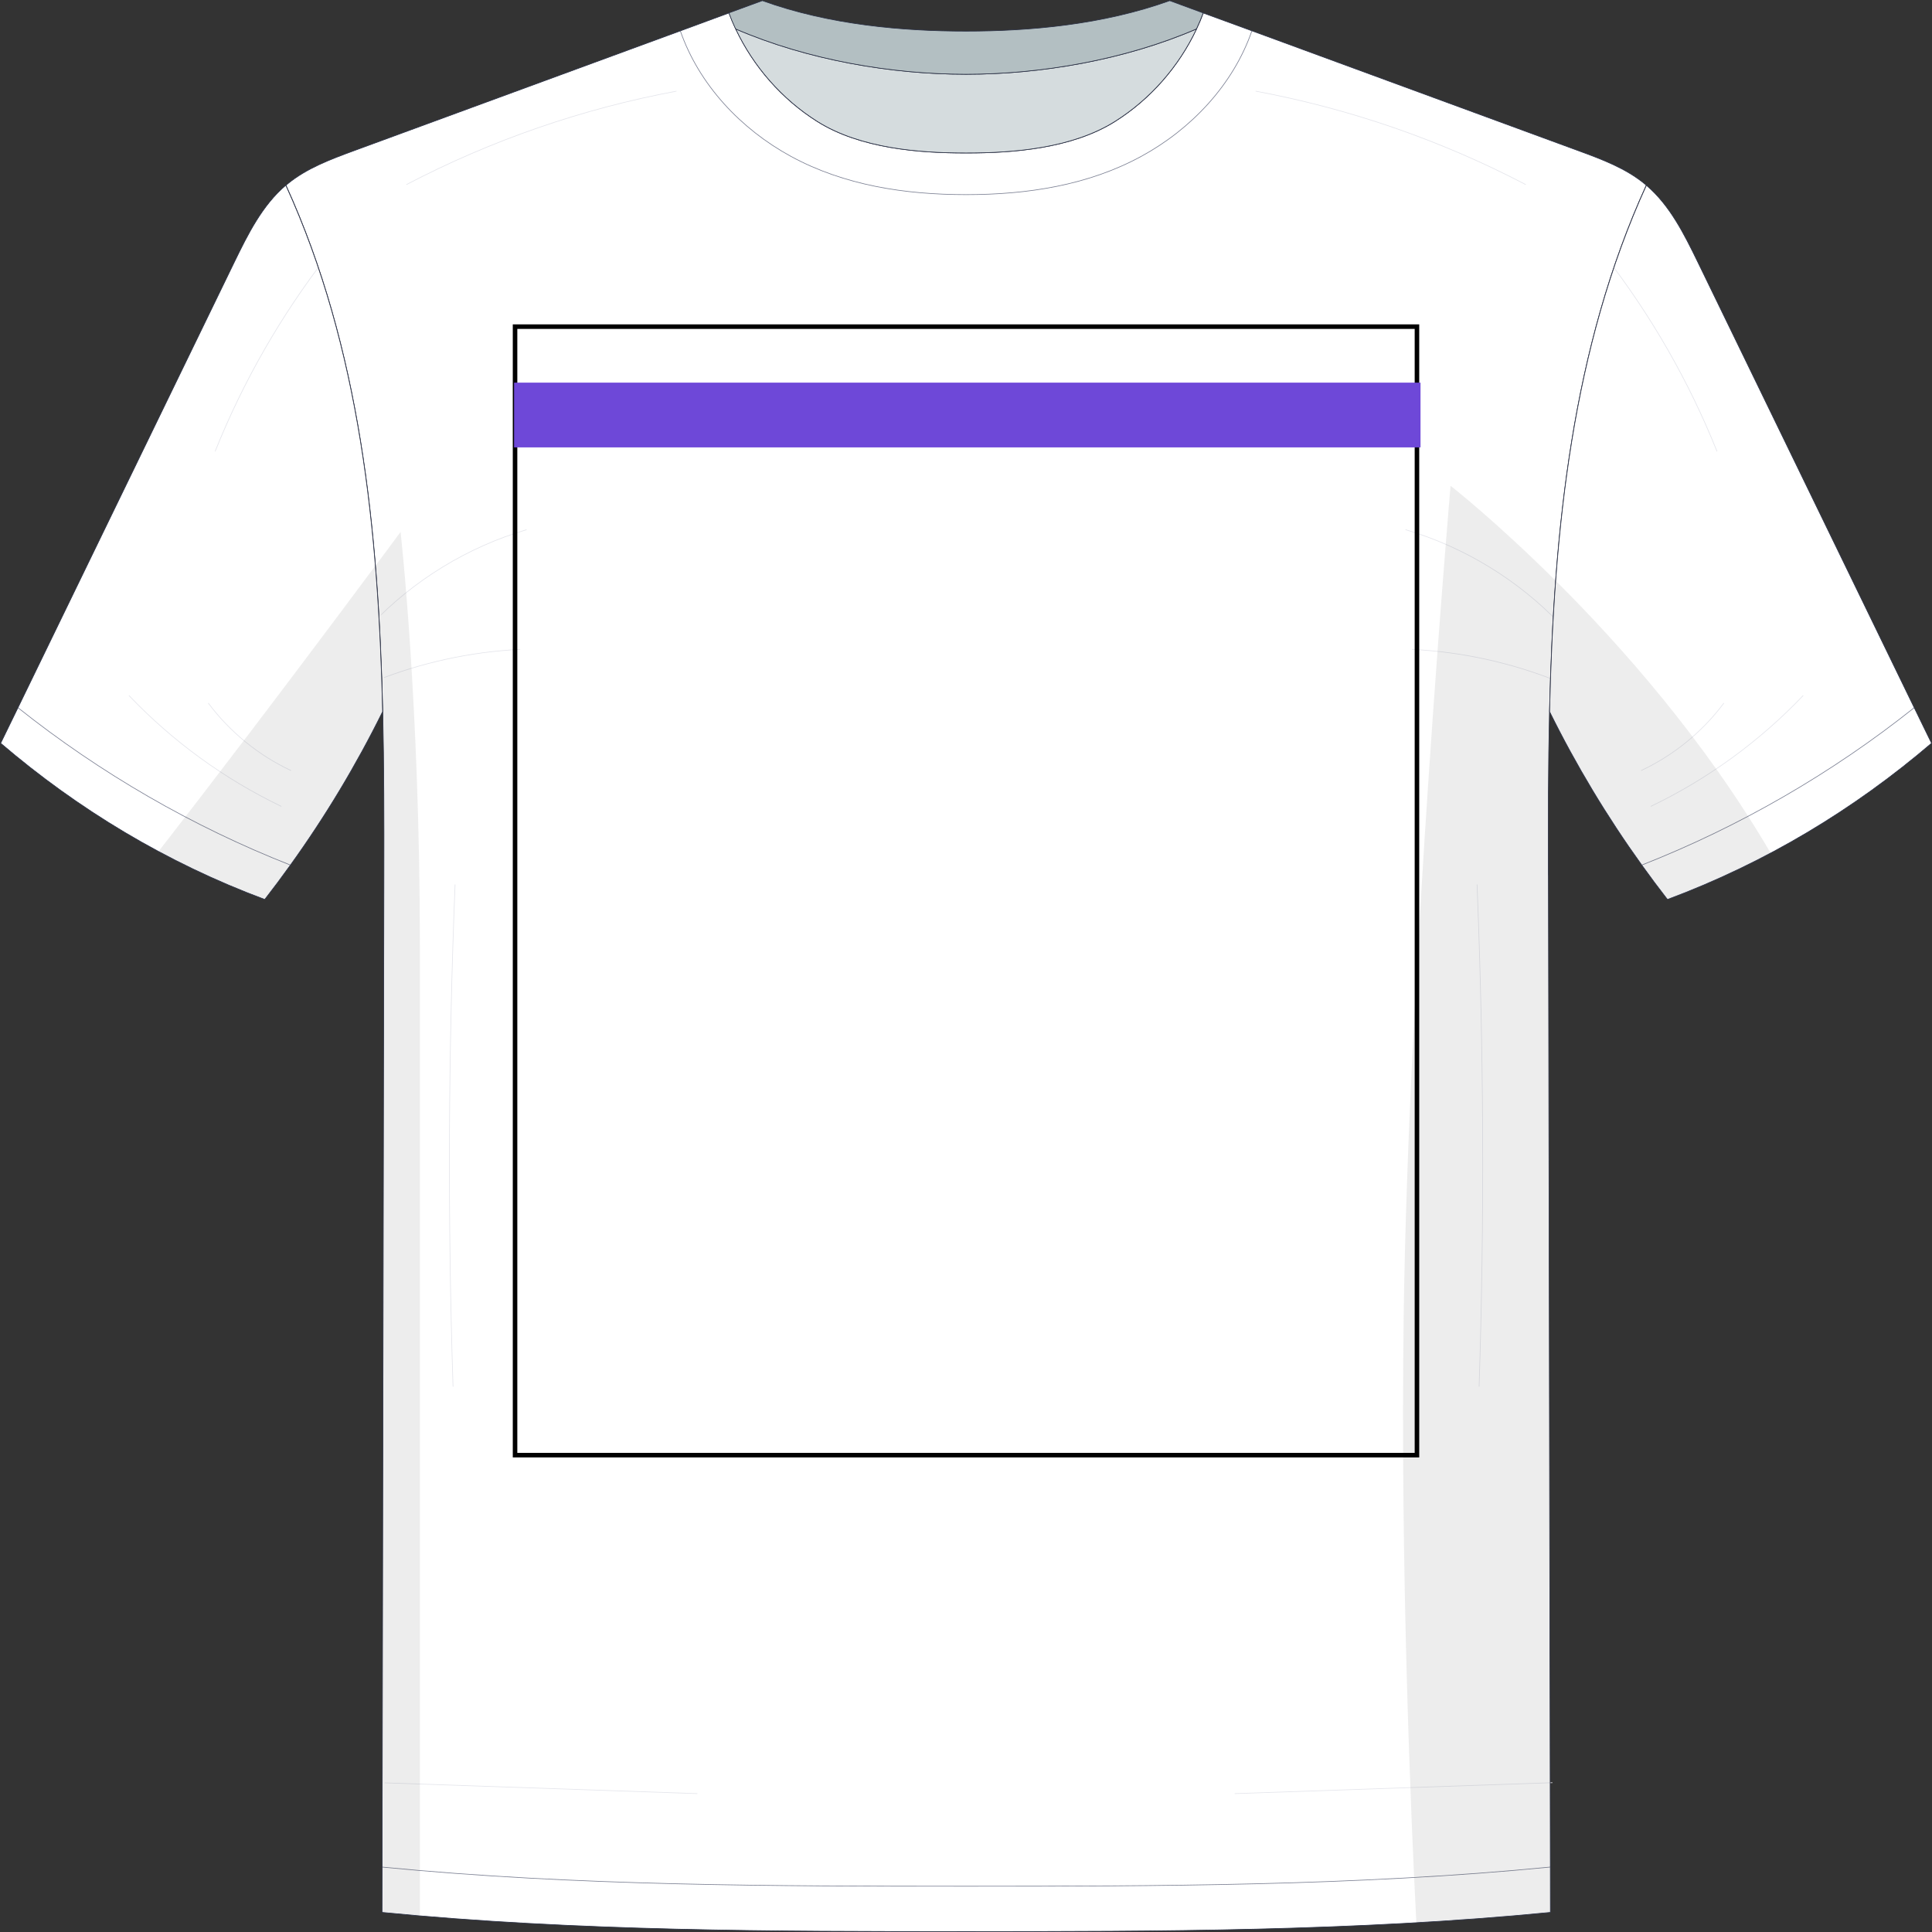 <svg width="2984" height="2984" viewBox="0 0 2984 2984" fill="none" xmlns="http://www.w3.org/2000/svg">
<rect x="0" y="0" width="2984" height="2984" fill="#333333" stroke="none"/>
<path d="M2391.34 1351.29C2391.16 1267.71 2391.25 1183.42 2393.19 1099.05C2399.79 818.2 2428.06 537.081 2542.72 286.082C2542.1 285.466 2541.4 285.025 2540.78 284.409C2511.1 259.837 2474.12 246.098 2437.92 232.8C2269.81 171.063 2101.69 109.326 1933.58 47.589C1908.57 38.43 1883.47 29.271 1858.46 20.111C1855.38 28.478 1851.94 36.669 1848.07 44.771C1820.68 102.985 1776.65 153.273 1722.13 187.62C1655.03 229.894 1562.47 236.323 1494.4 236.323H1490C1421.92 236.323 1329.28 229.894 1262.26 187.62C1207.84 153.273 1163.72 102.985 1136.33 44.771C1132.45 36.669 1129.02 28.39 1125.94 20.023C1100.93 29.271 1075.83 38.43 1050.82 47.677C882.615 109.414 714.5 171.151 546.385 232.888C510.278 246.187 473.291 259.925 443.613 284.497C442.909 285.113 442.204 285.554 441.676 286.17C556.248 537.169 584.605 818.2 591.209 1099.05V1099.23C593.059 1183.6 593.147 1267.88 592.971 1351.37C592.09 1862.18 591.033 2372.98 590.153 2883.79C590.065 2907.04 590.065 2930.46 590.065 2953.71C889.66 2983.13 1201.67 2983.31 1489.91 2983.31H1494.75C1782.99 2983.31 2095 2983.13 2394.59 2953.71C2394.59 2930.46 2394.51 2907.04 2394.51 2883.79C2393.54 2372.98 2392.57 1862.18 2391.51 1351.37L2391.34 1351.29Z" fill="white"/>
<mask id="mask0_2218_8" style="mask-type:luminance" maskUnits="userSpaceOnUse" x="445" y="52" width="2102" height="2867">
<path d="M2395.09 1356.38C2396.06 1867.18 2397.03 2377.99 2398.09 2888.79C2098.67 2918.21 1786.48 2918.38 1498.33 2918.38H1493.49C1205.34 2918.38 893.242 2918.21 593.735 2888.79C594.615 2377.99 595.672 1867.18 596.553 1356.38C596.729 1272.89 596.641 1188.61 594.791 1104.24V1104.06C588.187 823.205 559.918 542.175 445.258 291.176C445.874 290.559 446.579 290.119 447.195 289.502C476.873 264.931 513.86 251.192 549.967 237.894C718.082 176.157 886.197 114.42 1054.4 52.683C1083.2 135.821 1148.01 204.603 1225.42 246.701C1307.41 291.264 1401.11 305.707 1495.6 305.707H1495.96C1590.54 305.707 1684.24 291.264 1766.14 246.701C1843.63 204.603 1908.45 135.821 1937.25 52.683C2105.36 114.42 2273.48 176.157 2441.59 237.894C2477.79 251.192 2514.77 264.931 2544.45 289.502C2545.16 290.119 2545.86 290.559 2546.39 291.176C2431.82 542.175 2403.46 823.381 2396.86 1104.15C2394.92 1188.52 2394.74 1272.8 2395.01 1356.38H2395.09Z" fill="white"/>
</mask>
<g mask="url(#mask0_2218_8)">
<path d="M574.035 964.22C639.115 895.877 722.424 844.973 812.954 818.2" stroke="#E4E5EB" stroke-linecap="round" stroke-linejoin="round"/>
<path d="M578.789 1052.11C650.121 1023.49 726.209 1006.85 803.001 1002.97" stroke="#E4E5EB" stroke-linecap="round" stroke-linejoin="round"/>
<path d="M702.87 1366.43C692.39 1624.57 691.334 1883.05 699.7 2141.27" stroke="#E4E5EB" stroke-linecap="round" stroke-linejoin="round"/>
<path d="M563.025 2752.56C734.223 2758.46 905.508 2764.36 1076.71 2770.26" stroke="#E4E5EB" stroke-linecap="round" stroke-linejoin="round"/>
<path d="M2356.2 284.937C2225.51 216.595 2084.69 167.893 1939.74 140.855" stroke="#E4E5EB" stroke-linecap="round" stroke-linejoin="round"/>
<path d="M2410.09 964.22C2345.01 895.877 2261.7 844.973 2171.17 818.2" stroke="#E4E5EB" stroke-linecap="round" stroke-linejoin="round"/>
<path d="M2405.34 1052.11C2334 1023.49 2257.92 1006.85 2181.12 1002.97" stroke="#E4E5EB" stroke-linecap="round" stroke-linejoin="round"/>
<path d="M2281.34 1366.43C2291.82 1624.57 2292.87 1883.05 2284.51 2141.27" stroke="#E4E5EB" stroke-linecap="round" stroke-linejoin="round"/>
<path d="M2421.1 2752.56C2249.9 2758.46 2078.62 2764.36 1907.42 2770.26" stroke="#E4E5EB" stroke-linecap="round" stroke-linejoin="round"/>
<path d="M628.018 284.937C758.705 216.595 899.521 167.893 1044.47 140.855" stroke="#E4E5EB" stroke-linecap="round" stroke-linejoin="round"/>
</g>
<path d="M1933.58 47.589C1904.78 130.727 1839.96 199.509 1762.47 241.607C1680.57 286.17 1586.87 300.613 1492.28 300.613H1491.93C1397.44 300.613 1303.74 286.17 1221.75 241.607C1144.34 199.509 1079.53 130.727 1050.73 47.589" stroke="#797E91" stroke-linecap="round" stroke-linejoin="round"/>
<path d="M589.975 2883.7C889.394 2913.11 1201.58 2913.29 1489.73 2913.29H1494.57C1782.72 2913.29 2094.82 2913.11 2394.33 2883.7" stroke="#797E91" stroke-linecap="round" stroke-linejoin="round"/>
<g style="mix-blend-mode:multiply" opacity="0.09">
<path d="M591.032 1098.97V1099.14C592.881 1183.51 592.969 1267.8 592.793 1351.29C591.912 1862.09 590.856 2372.89 589.975 2883.7C589.887 2906.95 589.887 2930.38 589.887 2953.63C609.349 2955.56 628.9 2957.33 648.538 2959V1463.75C648.538 1084.7 618.684 821.634 618.684 821.634C605.474 839.512 592.617 856.862 579.848 873.948C586.012 948.631 589.359 1023.84 591.12 1099.05L591.032 1098.97Z" fill="#383838"/>
</g>
<g style="mix-blend-mode:multiply" opacity="0.09">
<path d="M2394.24 2883.7C2393.27 2372.89 2392.3 1862.09 2391.25 1351.29C2391.07 1267.71 2391.16 1183.42 2393.09 1099.05C2394.68 1031.5 2397.59 963.954 2402.52 896.757C2309.35 804.108 2240.39 750.297 2240.39 750.297C2240.39 750.297 2174.96 1511.92 2168 2032.33C2162.81 2425.3 2179.19 2806.37 2187.55 2969.48C2256.77 2965.43 2325.81 2960.32 2394.24 2953.63C2394.24 2930.38 2394.15 2906.95 2394.15 2883.7H2394.24Z" fill="#383838"/>
</g>
<path d="M2391.34 1351.29C2391.16 1267.71 2391.25 1183.42 2393.19 1099.05C2399.79 818.2 2428.06 537.081 2542.72 286.082C2542.1 285.466 2541.4 285.025 2540.78 284.409C2511.1 259.837 2474.12 246.098 2437.92 232.8C2269.81 171.063 2101.69 109.326 1933.58 47.589C1908.57 38.43 1883.47 29.271 1858.46 20.111C1855.38 28.478 1851.94 36.669 1848.07 44.771C1820.68 102.985 1776.65 153.273 1722.13 187.62C1655.03 229.894 1562.47 236.323 1494.4 236.323H1490C1421.92 236.323 1329.28 229.894 1262.26 187.62C1207.84 153.273 1163.72 102.985 1136.33 44.771C1132.45 36.669 1129.02 28.39 1125.94 20.023C1100.93 29.271 1075.83 38.43 1050.82 47.677C882.615 109.414 714.5 171.151 546.385 232.888C510.278 246.187 473.291 259.925 443.613 284.497C442.909 285.113 442.204 285.554 441.676 286.17C556.248 537.169 584.605 818.2 591.209 1099.05V1099.23C593.059 1183.6 593.147 1267.88 592.971 1351.37C592.09 1862.18 591.033 2372.98 590.153 2883.79C590.065 2907.04 590.065 2930.46 590.065 2953.71C889.66 2983.13 1201.67 2983.31 1489.91 2983.31H1494.75C1782.99 2983.31 2095 2983.13 2394.59 2953.71C2394.59 2930.46 2394.51 2907.04 2394.51 2883.79C2393.54 2372.98 2392.57 1862.18 2391.51 1351.37L2391.34 1351.29Z" stroke="#292F44" stroke-linecap="round" stroke-linejoin="round"/>
<path d="M1848.07 44.683C1820.68 102.897 1776.65 153.185 1722.13 187.532C1655.03 229.805 1562.47 236.235 1494.4 236.235H1490C1421.92 236.235 1329.28 229.805 1262.26 187.532C1207.84 153.185 1163.72 102.897 1136.33 44.683C1248.35 93.121 1378.59 114.698 1491.23 114.698H1493.17C1605.89 114.698 1736.14 93.121 1848.15 44.683H1848.07Z" fill="#D5DCDE"/>
<path d="M1848.07 44.683C1820.68 102.897 1776.65 153.185 1722.13 187.532C1655.03 229.805 1562.47 236.235 1494.4 236.235H1490C1421.92 236.235 1329.28 229.805 1262.26 187.532C1207.84 153.185 1163.72 102.897 1136.33 44.683C1248.35 93.121 1378.59 114.698 1491.23 114.698H1493.17C1605.89 114.698 1736.14 93.121 1848.15 44.683H1848.07Z" stroke="#292F44" stroke-linecap="round" stroke-linejoin="round"/>
<path d="M1858.37 20.023C1855.29 28.39 1851.85 36.58 1847.98 44.683C1735.96 93.121 1605.71 114.698 1492.99 114.698H1491.05C1378.42 114.698 1248.17 93.121 1136.15 44.683C1132.28 36.58 1128.84 28.302 1125.76 19.935C1143.02 13.594 1160.19 7.341 1177.46 1C1281.28 38.518 1394.89 48.117 1492.02 48.117C1589.16 48.117 1702.76 38.43 1806.68 1C1823.94 7.341 1841.11 13.594 1858.37 20.023Z" fill="#B3BFC2"/>
<path d="M1858.37 20.023C1855.29 28.39 1851.85 36.58 1847.98 44.683C1735.96 93.121 1605.71 114.698 1492.99 114.698H1491.05C1378.42 114.698 1248.17 93.121 1136.15 44.683C1132.28 36.58 1128.84 28.302 1125.76 19.935C1143.02 13.594 1160.19 7.341 1177.46 1C1281.28 38.518 1394.89 48.117 1492.02 48.117C1589.16 48.117 1702.76 38.43 1806.68 1C1823.94 7.341 1841.11 13.594 1858.37 20.023Z" stroke="#292F44" stroke-linecap="round" stroke-linejoin="round"/>
<path d="M441.499 286.083C405.04 317.083 382.936 361.646 361.889 404.889C249.958 635.455 137.94 866.11 27.772 1092.98C18.789 1111.38 9.895 1129.7 1 1147.93C120.504 1250.09 256.916 1332.62 408.915 1389.24C422.389 1371.89 435.687 1354.1 448.544 1336.14C502.44 1261.19 550.083 1181.93 590.944 1099.23V1099.05C584.34 818.2 556.071 537.169 441.411 286.171L441.499 286.083Z" fill="white"/>
<mask id="mask1_2218_8" style="mask-type:luminance" maskUnits="userSpaceOnUse" x="27" y="285" width="565" height="1052">
<path d="M591.032 1098.97V1099.14C550.082 1181.93 502.439 1261.1 448.632 1336.05C297.337 1276.6 154.937 1194.35 27.771 1092.98C137.94 866.021 249.958 635.367 361.976 404.8C383.024 361.558 405.04 316.995 441.587 285.994C556.159 536.993 584.516 818.023 591.12 1098.88L591.032 1098.97Z" fill="white"/>
</mask>
<g mask="url(#mask1_2218_8)">
<path d="M332.381 696.927C375.621 589.042 434.007 487.233 505.163 395.377" stroke="#E4E5EB" stroke-linecap="round" stroke-linejoin="round"/>
<path d="M199.316 1074.39C266.51 1144.94 346.472 1203.15 434.273 1245.34" stroke="#E4E5EB" stroke-linecap="round" stroke-linejoin="round"/>
<path d="M449.244 1190.03C399.135 1166.52 355.015 1130.5 321.902 1086.2" stroke="#E4E5EB" stroke-linecap="round" stroke-linejoin="round"/>
</g>
<path d="M27.771 1093.07C154.937 1194.35 297.337 1276.6 448.632 1336.14" stroke="#797E91" stroke-linecap="round" stroke-linejoin="round"/>
<g style="mix-blend-mode:multiply" opacity="0.09">
<path d="M408.916 1389.16C422.39 1371.81 435.687 1354.02 448.545 1336.05C502.44 1261.1 550.083 1181.84 590.945 1099.14V1098.97C589.184 1023.75 585.837 948.542 579.673 873.859C429.171 1076.16 313.718 1226.58 244.852 1315.09C297.25 1343.18 351.938 1368.02 408.828 1389.16H408.916Z" fill="#383838"/>
</g>
<path d="M441.499 286.083C405.04 317.083 382.936 361.646 361.889 404.889C249.958 635.455 137.94 866.11 27.772 1092.98C18.789 1111.38 9.895 1129.7 1 1147.93C120.504 1250.09 256.916 1332.62 408.915 1389.24C422.389 1371.89 435.687 1354.1 448.544 1336.14C502.44 1261.19 550.082 1181.93 590.944 1099.23V1099.05C584.34 818.2 556.071 537.169 441.411 286.171L441.499 286.083Z" stroke="#292F44" stroke-linecap="round" stroke-linejoin="round"/>
<path d="M2542.72 286.082C2579.18 317.083 2601.28 361.646 2622.33 404.888C2734.26 635.543 2846.37 866.109 2956.54 1092.98C2965.52 1111.38 2974.41 1129.7 2983.31 1147.93C2863.8 1250.09 2727.39 1332.61 2575.39 1389.24C2561.92 1371.89 2548.62 1354.1 2535.76 1336.14C2481.87 1261.19 2434.23 1181.93 2393.36 1099.23V1099.05C2399.97 818.2 2428.24 537.169 2542.9 286.17L2542.72 286.082Z" fill="white"/>
<mask id="mask2_2218_8" style="mask-type:luminance" maskUnits="userSpaceOnUse" x="2393" y="285" width="564" height="1052">
<path d="M2393.19 1098.97V1099.14C2434.14 1181.93 2481.78 1261.1 2535.59 1336.05C2686.88 1276.6 2829.28 1194.35 2956.45 1092.98C2846.28 866.021 2734.26 635.367 2622.24 404.8C2601.19 361.558 2579.18 316.995 2542.63 285.994C2428.06 536.993 2399.7 818.023 2393.1 1098.88L2393.19 1098.97Z" fill="white"/>
</mask>
<g mask="url(#mask2_2218_8)">
<path d="M2651.84 696.927C2608.6 589.042 2550.21 487.233 2479.05 395.377" stroke="#E4E5EB" stroke-linecap="round" stroke-linejoin="round"/>
<path d="M2784.9 1074.39C2717.71 1144.94 2637.75 1203.15 2549.95 1245.34" stroke="#E4E5EB" stroke-linecap="round" stroke-linejoin="round"/>
<path d="M2534.97 1190.03C2585.08 1166.52 2629.2 1130.5 2662.32 1086.2" stroke="#E4E5EB" stroke-linecap="round" stroke-linejoin="round"/>
</g>
<path d="M2956.53 1093.07C2829.37 1194.35 2686.97 1276.6 2535.67 1336.14" stroke="#797E91" stroke-linecap="round" stroke-linejoin="round"/>
<g style="mix-blend-mode:multiply" opacity="0.09">
<path d="M2402.61 896.758C2397.59 963.867 2394.77 1031.42 2393.19 1098.97V1099.14C2434.14 1181.93 2481.78 1261.1 2535.59 1336.05C2548.53 1354.02 2561.74 1371.72 2575.22 1389.16C2630.43 1368.55 2683.62 1344.5 2734.7 1317.47C2633.25 1143.79 2503.71 997.333 2402.61 896.758Z" fill="#383838"/>
</g>
<path d="M2542.72 286.082C2579.18 317.083 2601.28 361.646 2622.33 404.888C2734.26 635.543 2846.37 866.11 2956.54 1092.98C2965.52 1111.38 2974.41 1129.7 2983.31 1147.93C2863.8 1250.09 2727.39 1332.62 2575.39 1389.24C2561.92 1371.89 2548.62 1354.1 2535.76 1336.14C2481.87 1261.19 2434.23 1181.93 2393.36 1099.23V1099.05C2399.97 818.2 2428.24 537.169 2542.9 286.17L2542.72 286.082Z" stroke="#292F44" stroke-linecap="round" stroke-linejoin="round"/>
<rect x="795.5" y="504.5" width="1393" height="1743" stroke="black" stroke-width="7"/>
<rect x="794" y="591" width="1400" height="100" fill="#6E48D8"/>
</svg>
